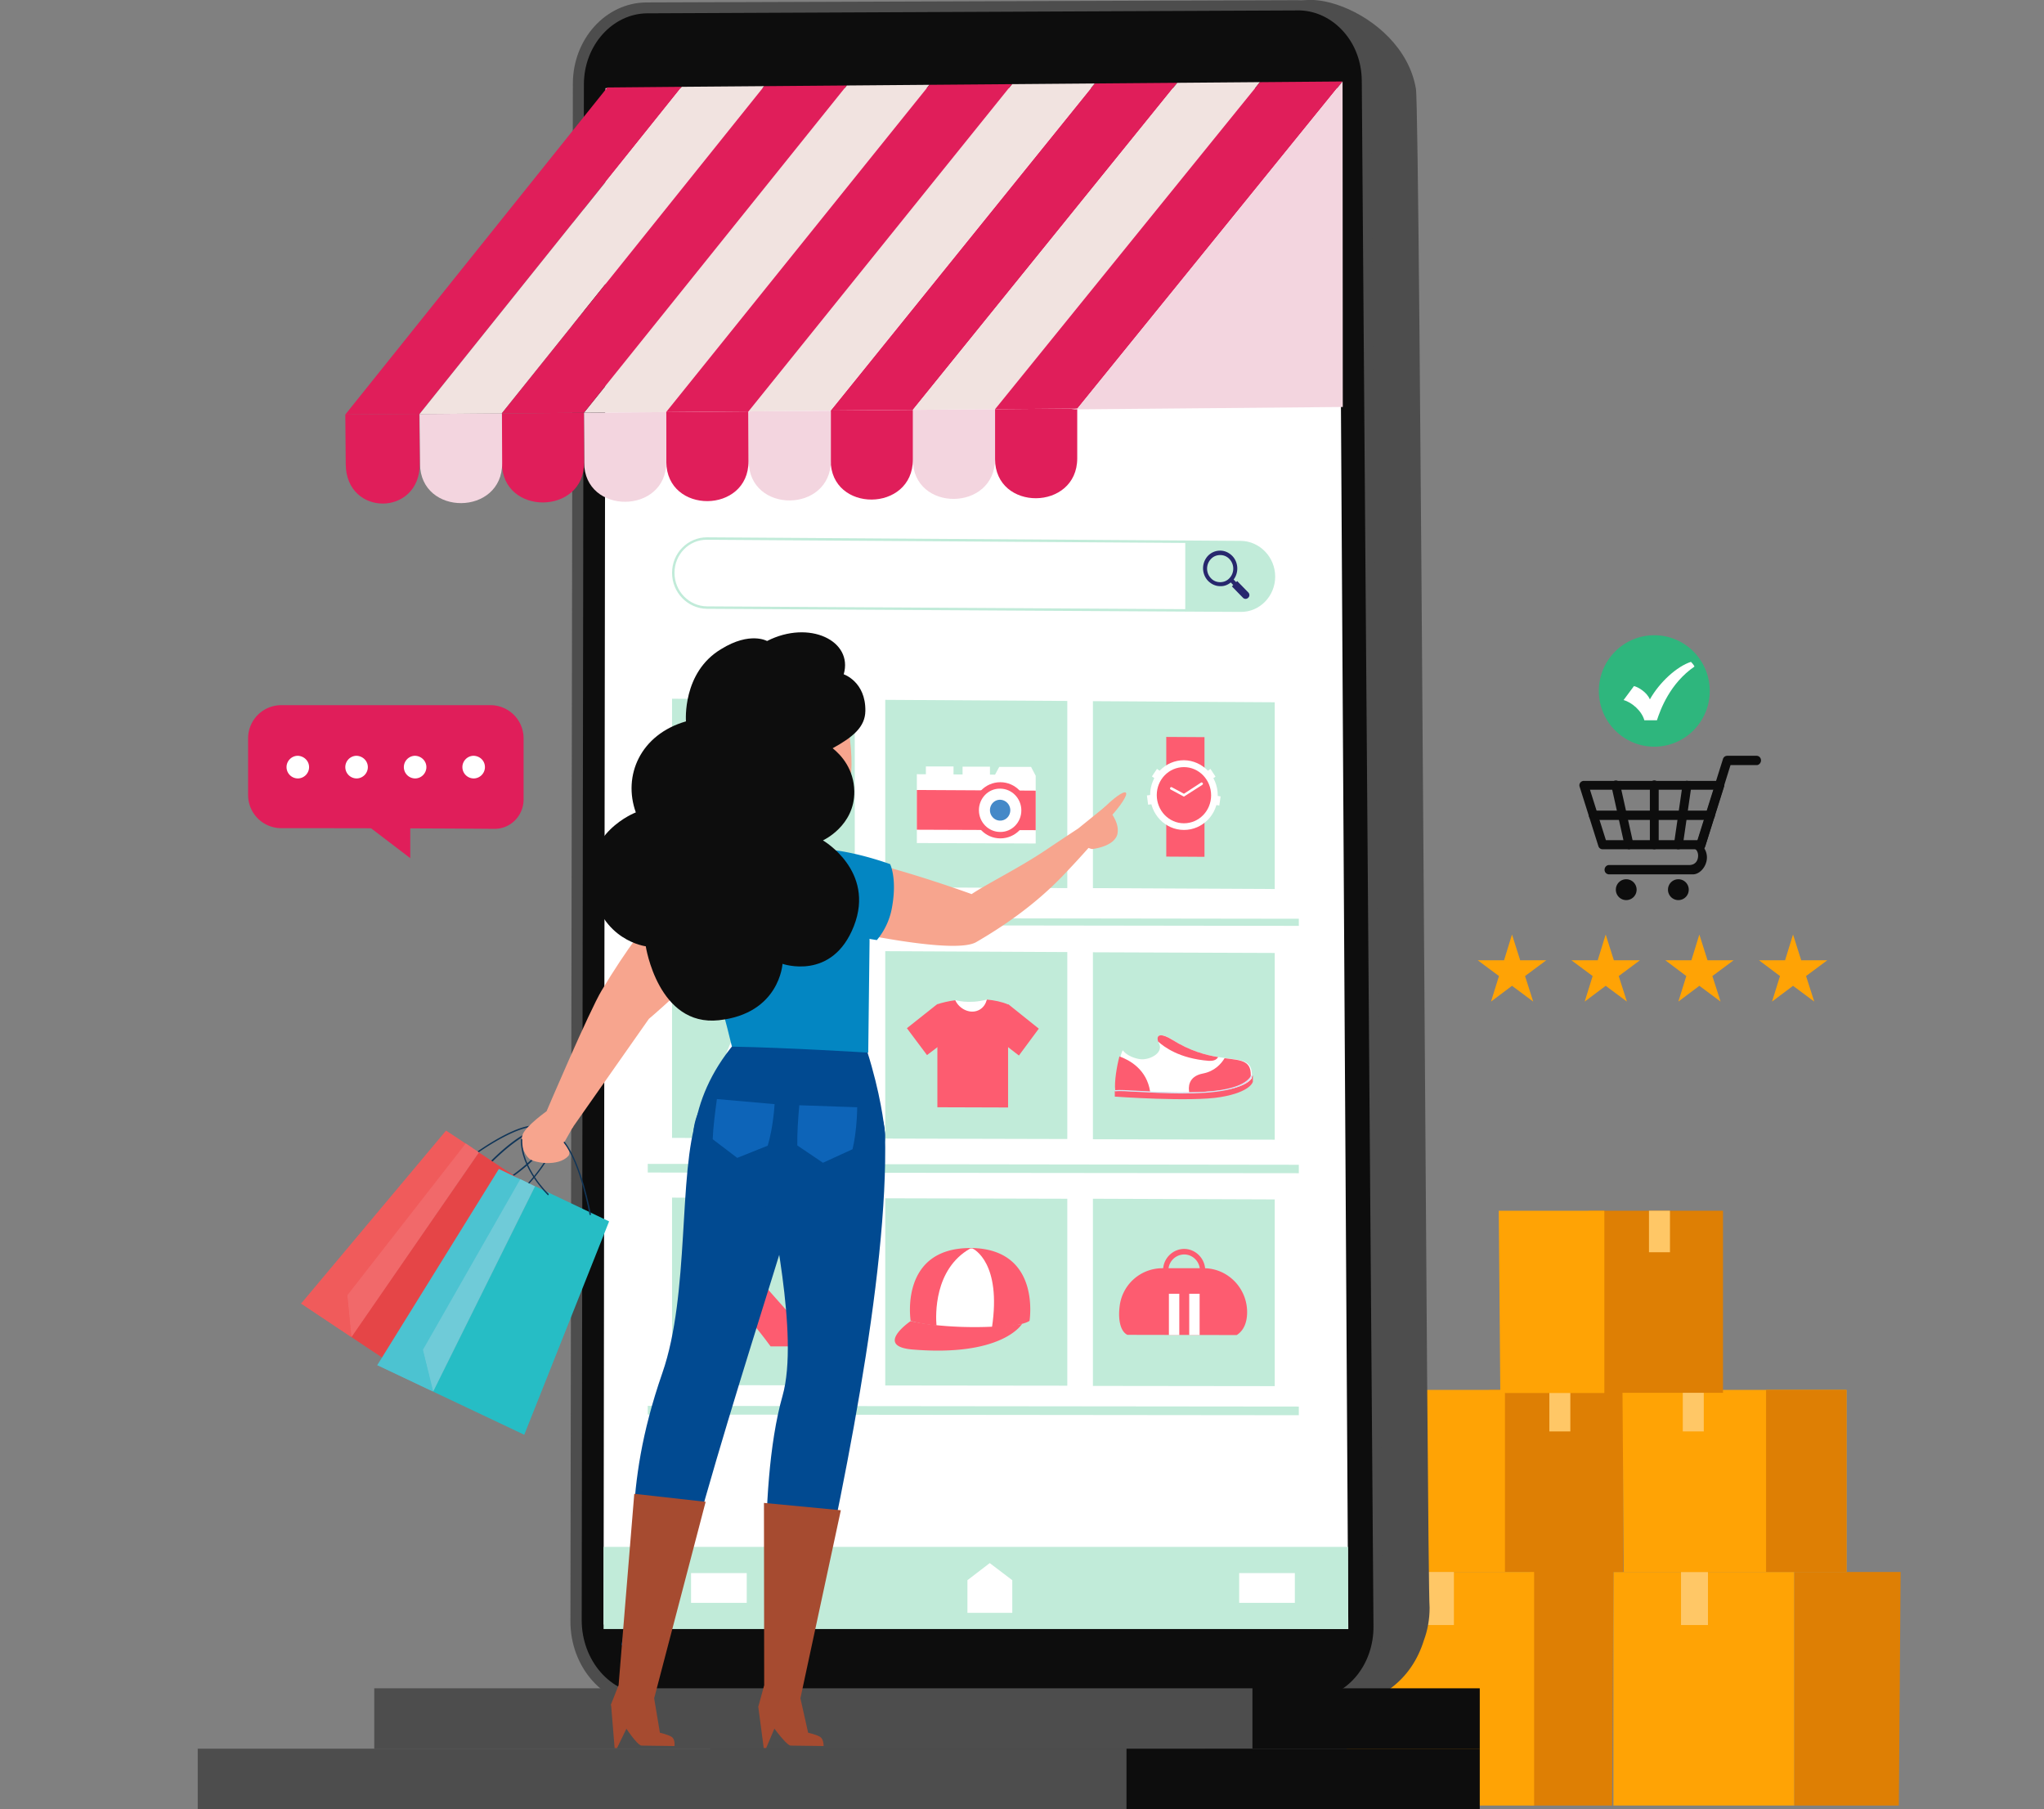 <svg width="226" height="200" fill="none" xmlns="http://www.w3.org/2000/svg"><rect width="100%" height="100%" fill="#808080" stroke="none"/><g clip-path="url(#a)"><path d="M198.397 173.764h-20.006v25.819h20.006v-25.819Z" fill="#FFA305"/><path d="M198.397 199.583v-25.819h11.75l-.196 25.819h-11.554Z" fill="#DE7F04"/><path d="M188.846 173.764h-2.98v5.865h2.98v-5.865Z" fill="#FFC766"/><path d="M169.158 199.583v-25.819h9.233l-.146 25.819h-9.087ZM179.491 153.638h-14.828v20.126h14.828v-20.126Z" fill="#DE7F04"/><path d="M166.398 173.764v-20.126h-11.676l.146 20.126h11.53Z" fill="#FFA305"/><path d="M173.628 153.638h-2.32v4.59h2.32v-4.59Z" fill="#FFC766"/><path d="M204.162 153.638h-14.827v20.126h14.827v-20.126ZM189.335 173.764v-20.126h-9.942l.147 20.126h9.795Z" fill="#FFA305"/><path d="M204.162 153.638h-8.891v20.126h8.891v-20.126Z" fill="#DE7F04"/><path d="M169.622 173.764h-20.714v25.819h20.714v-25.819Z" fill="#FFA305"/><path d="M160.755 173.764h-2.98v5.865h2.98v-5.865ZM188.382 153.638h-2.32v4.59h2.32v-4.59Z" fill="#FFC766"/><path d="M190.507 133.832H175.68v20.126h14.827v-20.126Z" fill="#DE7F04"/><path d="M177.39 153.982v-20.15h-11.676l.171 20.15h11.505Z" fill="#FFA305"/><path d="M184.645 133.832h-2.321v4.59h2.321v-4.59Z" fill="#FFC766"/><path d="M156.554 9.817c-1.49-8.909-15.145-12.91-14.877-7.117l-62.533.368c-4.324.024-7.841 3.951-7.841 8.737l-.122 165.247c0 4.983 3.566 9.057 7.987 9.081l63.853.54c.391.835 1.148 1.595 2.296 2.234 7.328.147 10.846-3.485 12.116-7.584.415-1.105.635-2.332.635-3.608-.269-2.086-1.05-165.787-1.514-167.898Z" fill="#4D4D4D"/><path d="m144.609 188.98-73.282-.466c-4.568-.025-8.28-4.222-8.256-9.327L63.34 9.253c0-4.934 3.64-8.959 8.134-8.983l71.865-.246c4.519-.024 8.207 4 8.256 8.959l1.295 170.72c.048 5.154-3.665 9.326-8.281 9.277Z" fill="#4D4D4D"/><path d="M145.635 187.753c-.293.049-.611.049-.929.049l-73.257-.54c-3.932-.024-7.132-3.706-7.132-8.173L64.56 9.326c0-4.32 3.175-7.829 7.01-7.853l71.865-.32h.342c1.808.074 3.493.909 4.763 2.332 1.295 1.448 2.004 3.362 2.028 5.4l1.295 170.892c.024 4.074-2.639 7.485-6.229 7.976Z" fill="#0D0D0D"/><path d="m148.053 9.744 1.026 170.327-82.344-.491.22-169.836h81.098Z" fill="#fff"/><path d="m91.846 45.38 9.087-.074 29.239-36.151-9.135.073-29.19 36.152Z" fill="#E01E5A"/><path d="m100.933 45.306 9.087-.073L139.308 9.08l-9.136.074-29.239 36.151Z" fill="#F1E3E0"/><path d="m110.02 45.233 9.111-.074 29.313-36.152-9.136.074-29.288 36.151Z" fill="#E01E5A"/><path d="m82.76 45.478 9.086-.098 29.191-36.152-9.136.074-29.142 36.176ZM64.56 45.625l9.088-.073 29.117-36.177-9.136.074-29.068 36.176Z" fill="#F1E3E0"/><path d="m38.18 45.822 8.207-.05L75.382 9.596l-8.232.074-28.97 36.152Z" fill="#E01E5A"/><path d="m46.387 45.773 9.087-.074 29.02-36.176-9.112.073-28.995 36.177Z" fill="#F1E3E0"/><path d="m73.648 45.552 9.111-.074 29.142-36.176-9.136.073-29.117 36.177ZM55.474 45.699l9.087-.074L93.629 9.45l-9.136.074-29.019 36.176ZM110.02 45.233v5.497c0 5.841 9.087 5.768 9.087-.073v-5.498l-9.087.074Z" fill="#E01E5A"/><path d="M100.933 45.306v5.498c0 5.841 9.087 5.767 9.087-.074v-5.497l-9.087.073Z" fill="#F3D5DF"/><path d="M91.846 45.38v5.497c0 5.842 9.087 5.768 9.087-.073v-5.498l-9.087.074Z" fill="#E01E5A"/><path d="m82.76 45.478.024 5.498c.024 5.84 9.087 5.767 9.087-.074v-5.498l-9.112.074Z" fill="#F3D5DF"/><path d="m73.648 45.552.024 5.497c.025 5.841 9.112 5.768 9.087-.073l-.024-5.498-9.087.074Z" fill="#E01E5A"/><path d="m64.56 45.625.025 5.498c.025 5.841 9.112 5.767 9.087-.074l-.024-5.497-9.087.073Z" fill="#F3D5DF"/><path d="m55.474 45.699.025 5.498c.024 5.84 9.11 5.767 9.086-.074l-.024-5.498-9.087.074Z" fill="#E01E5A"/><path d="m46.387 45.773.049 5.497c.049 5.841 9.111 5.768 9.087-.074l-.025-5.497-9.11.074Z" fill="#F3D5DF"/><path d="m38.18 45.822.048 5.497c.05 5.841 8.232 5.768 8.184-.073l-.05-5.498-8.182.074Z" fill="#E01E5A"/><path d="m119.131 45.159-.708.098 30.045-.27-.024-35.98-29.313 36.152Z" fill="#F3D5DF"/><path d="m143.607 129.685-71.987-.074v-.957l71.987.098v.933ZM143.607 156.436l-71.987-.073v-.957l71.987.073v.957ZM143.607 102.344l-71.987-.098v-.786l71.987.098v.786ZM137.183 67.64l-59.016-.343c-2.125-.025-3.86-1.792-3.86-3.976 0-2.185 1.735-3.927 3.86-3.927l59.016.392c2.101.025 3.811 1.792 3.811 3.952s-1.71 3.927-3.811 3.902Zm-59.016-7.976c-1.979-.025-3.59 1.62-3.59 3.657s1.611 3.681 3.59 3.706l59.016.343c1.954 0 3.566-1.62 3.566-3.632 0-2.013-1.588-3.682-3.566-3.682l-59.016-.392Z" fill="#C1EBD9"/><path d="m137.183 59.934-6.131-.05v7.584l6.131.025c2.027 0 3.688-1.669 3.688-3.78 0-2.061-1.661-3.78-3.688-3.78Z" fill="#C1EBD9"/><path d="M134.911 64.793c-.513 0-.977-.22-1.343-.589a2.024 2.024 0 0 1 0-2.773c.366-.368.83-.565 1.343-.565s.977.221 1.344.59c.732.76.732 2.012 0 2.773-.367.368-.831.589-1.344.564Zm0-3.436c-.391 0-.757.148-1.026.442a1.532 1.532 0 0 0 0 2.11c.269.295.635.443 1.026.443s.757-.148 1.026-.442a1.532 1.532 0 0 0 0-2.111 1.365 1.365 0 0 0-1.026-.442Z" fill="#27276D"/><path d="m137.378 65.75-1.441-1.521.318-.32 1.441 1.498-.318.343Z" fill="#27276D"/><path d="M138.013 66.07a.398.398 0 0 1-.586 0l-1.221-1.252.586-.59 1.221 1.252c.171.172.171.442 0 .59Z" fill="#27276D"/><path d="m94.509 98.049-20.202-.098V77.237l20.202.122v20.69ZM118.008 98.171l-20.128-.098V77.36l20.128.123v20.69ZM140.945 98.27l-20.104-.098V77.506l20.104.123v20.64ZM94.509 125.831l-20.202-.049v-20.738l20.202.098v20.689ZM118.008 125.905l-20.128-.049v-20.714l20.128.098v20.665ZM140.945 125.979l-20.104-.049v-20.666l20.104.074v20.641ZM94.509 153.148l-20.202-.049v-20.715l20.202.049v20.715ZM118.008 153.172l-20.128-.024v-20.69l20.128.049v20.665ZM140.945 153.221l-20.104-.024v-20.69l20.104.074v20.64Z" fill="#C1EBD9"/><path d="m89.94 92.92-.439-.148c0-.024.782-3.46.855-4.761.073-1.571-.415-2.97-1.392-4.025-1.124-1.203-2.834-1.915-4.69-1.94-1.808 0-3.396.614-4.446 1.743-.977 1.056-1.441 2.48-1.344 4.148.074 1.326.733 4.639.733 4.663l-.464.099c-.024-.148-.66-3.387-.733-4.737-.097-1.792.416-3.363 1.466-4.492 1.148-1.227 2.834-1.914 4.788-1.89 1.978 0 3.81.761 5.032 2.087 1.075 1.153 1.587 2.675 1.514 4.393-.073 1.35-.83 4.712-.88 4.86Z" fill="#FD5C70"/><path d="m78.778 90.465.61 3.362c.073.369.391.614.733.59l-.855-4.762c-.342.098-.537.442-.489.81Z" fill="#FD5C70"/><path d="m80.219 94.416 1.319-.245-.88-4.761-1.319.245c-.024 0-.049 0-.073.025l.855 4.761c.049-.025.073-.025.098-.025Z" fill="#FD5C70"/><path d="M81.88 94.637a.742.742 0 0 1-.855-.613l-.782-4.32c-.073-.417.196-.81.586-.883a.741.741 0 0 1 .855.613l.782 4.32a.734.734 0 0 1-.586.883Z" fill="#fff"/><path d="m89.965 90.588-.684 3.338c-.073.368-.39.589-.757.564l.977-4.737c.342.099.537.467.464.835ZM88.426 94.466l-1.319-.295.977-4.737 1.32.295c.024 0 .048.024.073.024L88.5 94.49c0-.024-.025-.024-.074-.024Z" fill="#FD5C70"/><path d="M86.765 94.613c.391.098.806-.172.88-.59l.903-4.27a.76.76 0 0 0-.561-.908c-.391-.098-.806.172-.88.59l-.904 4.27c-.097.417.171.834.562.908ZM110.484 84.771l-.464.86-8.647-.05v7.608l13.141.05v-7.486l-.512-.982h-3.518Z" fill="#fff"/><path d="M109.458 85.998h-3.029v-1.251h3.029v1.251ZM105.428 85.974h-3.054v-1.252h3.054v1.252Z" fill="#fff"/><path d="m114.514 91.766-13.141-.05v-4.392l13.141.073v4.369Z" fill="#FD5C70"/><path d="M113.611 89.582c0 1.718-1.344 3.092-3.005 3.092-1.661 0-3.004-1.399-3.004-3.117s1.343-3.092 3.004-3.092 3.005 1.398 3.005 3.117Z" fill="#FD5C70"/><path d="M112.927 89.582c0 1.325-1.051 2.405-2.345 2.38-1.295 0-2.345-1.08-2.345-2.405 0-1.325 1.05-2.405 2.345-2.38 1.294 0 2.345 1.08 2.345 2.404Z" fill="#fff"/><path d="M111.705 89.557c0 .638-.488 1.153-1.123 1.153-.611 0-1.124-.515-1.124-1.153s.489-1.154 1.124-1.154a1.16 1.16 0 0 1 1.123 1.154Z" fill="#4489C8"/><path d="M92.237 148.828c-.098-2.086-4.739-3.387-4.739-3.387s-4.25-4.688-6.033-7.044c-3.03 1.178-3.738 2.651-3.298 5.203 1.465-1.251 3.981 1.056 7.035 5.228h7.035Z" fill="#FD5C70"/><path d="M78.167 143.576 79.168 149h.489c.147-2.454.44-5.228 2.052-4.32 0-2.184-3.542-2.184-3.542-1.104Z" fill="#FD5C70"/><path d="M85.788 108.308a3.385 3.385 0 0 1-.17-.835h-.22c0 .27-.074.54-.098.688-.147.589-.611 1.055-1.124 1.079-.537-.024-.977-.49-1.124-1.079a2.434 2.434 0 0 1-.097-.688h-.22a3.17 3.17 0 0 1-.171.835c-.22.662-.61 1.227-1.075 1.693l.366 3.387H86.545l.367-3.387a3.968 3.968 0 0 1-1.124-1.693ZM89.379 122.297c-1.002 1.031-9.258 1.105-10.504-.024.562-3.215 1.295-6.308 2.907-8.885l4.715.025c1.416 2.209 2.247 5.424 2.882 8.884Z" fill="#fff"/><path d="M84.542 114.198c-1.905 0-2.809-.834-2.858-.859-.024-.025-.024-.074 0-.098a.073.073 0 0 1 .098 0s.904.81 2.76.834c1.637 0 1.881-.662 1.881-.687 0-.049.05-.049.098-.049.049 0 .049.049.049.098-.025.025-.244.761-2.028.761Z" fill="#4489C8"/><path d="M84.347 115.499c-.049 0-.098-.025-.147-.098-.342-.442.513-1.252.611-1.35l.147-.147-.05.22c-.048.295-.243 1.277-.537 1.35.025.025 0 .025-.024.025Zm.415-1.154c-.269.295-.61.761-.44.982.025.025.025.049.05.025.097-.025.268-.516.39-1.007Z" fill="#4489C8"/><path d="M84.787 114.296v-.172c0-.049.024-1.055.415-1.399.098-.098.22-.122.366-.098.147.025.22.098.22.172.122.368-.708 1.227-.88 1.399l-.121.098Zm.708-1.521a.277.277 0 0 0-.195.073c-.245.221-.342.81-.367 1.105.342-.369.782-.908.709-1.105 0-.024-.025-.049-.123-.073h-.024Z" fill="#4489C8"/><path d="M86.203 115.352c-.024 0-.048-.025-.073-.05-.415-.883-1.27-1.104-1.294-1.128-.05 0-.05-.05-.05-.099s.05-.049.098-.049c.05 0 .929.27 1.368 1.203.025.024 0 .073-.024.098 0 .025-.025.025-.025.025Z" fill="#4489C8"/><path d="M105.623 110.541s1.417.491 3.493-.049c1.319 1.644-1.001 2.43-2.467 2.086-1.466-.368-1.026-2.037-1.026-2.037Z" fill="#fff"/><path d="M109.116 110.492c-.122.442-.342.835-.782 1.105-1.001.589-2.271-.05-2.711-1.031-.782.098-1.466.27-1.979.441v11.388l7.817.025v-11.388c-.684-.294-1.514-.466-2.345-.54Z" fill="#FD5C70"/><path d="m103.644 110.983-3.371 2.675 2.223 2.97 3.298-2.504-2.15-3.141ZM111.486 111.007l3.37 2.7-2.198 2.97-3.298-2.553 2.126-3.117ZM123.406 120.53h-.146v.687s8.427.614 11.725.049c3.322-.564 3.541-1.693 3.541-1.693v-.687h-.122l-14.998 1.644Z" fill="#FD5C70"/><path d="M138.404 119.205c-.879 1.153-3.493 1.497-6.79 1.546-1.368.025-2.834 0-4.324-.049l-3.86-.147c-.122-.958.196-2.774.465-3.755a3.38 3.38 0 0 1 .219-.663l.049-.025c.44.614 1.515.982 2.15.982 1.05-.024 2.223-.761 1.881-1.644-.049-.123-.098-.221-.122-.319-.269-.884.464-.884 1.563-.197 1.954 1.252 3.688 1.694 5.081 1.915.293.049.562.073.83.122 1.93.246 3.029.246 2.858 2.234Z" fill="#fff"/><path d="M138.282 119.205c-.879 1.153-3.493 1.497-6.791 1.546-.097-.491-.171-1.767 1.515-2.086 1.295-.246 2.027-1.08 2.394-1.694 1.954.246 3.053.246 2.882 2.234ZM127.168 120.677l-3.86-.147c-.122-.957.196-2.773.464-3.755 1.1.393 3.029 1.424 3.396 3.902ZM134.691 116.849c-.244.392-.635.417-1.001.417-3.322-.246-5.008-1.571-5.643-2.135-.269-.884.464-.884 1.563-.197 1.955 1.227 3.689 1.694 5.081 1.915Z" fill="#FD5C70"/><path d="M130.734 120.874c-1.71 0-3.42-.098-4.812-.172-1.221-.074-2.198-.123-2.589-.074h-.074l-.024-.122h.073c.416-.05 1.393 0 2.614.073 3.908.221 11.188.638 12.433-1.718l.025-.049.122.074-.024.049c-.88 1.595-4.3 1.939-7.744 1.939Z" fill="#D4E7F7"/><path d="m133.177 94.711-4.226-.025V81.459l4.226.024v13.229Z" fill="#FD5C70"/><path d="M134.643 87.913c0 2.135-1.686 3.828-3.738 3.828-2.076 0-3.737-1.742-3.737-3.877 0-2.136 1.685-3.83 3.737-3.83 2.052.025 3.738 1.743 3.738 3.879Z" fill="#fff"/><path d="M133.91 87.913c0 1.718-1.344 3.092-3.005 3.092-1.661 0-3.004-1.399-3.004-3.117s1.343-3.092 3.004-3.092 3.005 1.399 3.005 3.117Z" fill="#FD5C70"/><path d="m127.852 86.17-.489-.344.562-.834.489.344-.562.834ZM127.392 87.85l-.581.077.134 1.022.581-.077-.134-1.022ZM133.91 86.195l.488-.344-.562-.859-.464.344.538.859ZM134.227 88.943l.586.099.147-1.007-.586-.098-.147 1.006ZM130.905 88.06l-1.465-.785c-.074-.05-.098-.123-.049-.197.024-.074.122-.098.195-.049l1.319.712 1.881-1.227c.073-.05.147-.025.195.049.049.073.025.147-.048.196l-2.028 1.3Z" fill="#fff"/><path d="M100.689 146.006c.708.221 1.71.392 2.858.515a38.99 38.99 0 0 0 6.131.196c1.93-.073 3.542-.294 4.153-.711 0 0 1.294-7.854-6.303-8.05h-.268c-7.866.024-6.571 8.05-6.571 8.05Z" fill="#FD5C70"/><path d="M103.547 146.546c1.881.22 4.177.294 6.131.196 1.075-7.118-1.979-8.664-2.15-8.737h-.244c-4.03 2.282-3.835 7.387-3.737 8.541Z" fill="#fff"/><path d="M113 146.349s-2.15 3.657-12.116 2.823c-4.275-.368-.195-3.142-.195-3.142 2.687.638 7.865.957 12.311.319ZM128.511 140.189h4.593c2.613 0 4.787 2.16 4.787 4.859 0 1.08-.342 2.013-1.148 2.528l-12.091-.024c-.757-.368-1.051-1.645-.855-3.166a4.757 4.757 0 0 1 4.714-4.197Z" fill="#FD5C70"/><path d="M129.195 140.336v-.049a1.757 1.757 0 0 1 1.735-1.62c.903 0 1.661.712 1.734 1.62v.049h.586v-.098c-.098-1.227-1.124-2.184-2.32-2.184-1.197 0-2.223.957-2.321 2.16v.098l.586.024Z" fill="#FD5C70"/><path d="M130.392 147.576h-1.148v-4.565h1.148v4.565ZM132.639 147.576h-1.148v-4.565h1.148v4.565Z" fill="#fff"/><path d="M149.054 170.99H66.735v9.081h82.319v-9.081Z" fill="#C1EBD9"/><path d="M111.925 178.28h-4.959v-3.608l2.468-1.89 2.491 1.89v3.608ZM82.564 173.886h-6.156v3.289h6.156v-3.289ZM143.168 173.886h-6.156v3.289h6.156v-3.289Z" fill="#fff"/><path d="M163.613 186.624h-85.08v6.7h85.08v-6.7Z" fill="#0D0D0D"/><path d="M138.478 186.624H41.38v6.7h97.098v-6.7Z" fill="#4D4D4D"/><path d="M133.25 193.3H21.862v6.7H133.25v-6.7Z" fill="#4D4D4D"/><path d="M163.613 193.3h-39.059v6.7h39.059v-6.7Z" fill="#0D0D0D"/><path d="M77.092 123.451c-2.125 6.258-.806 19.56-3.86 28.322-4.714 13.597-2.369 19.585-4.518 30.065l4.958.368c4.617-20.591 14.925-49.748 16.196-56.375 1.27-6.602-10.773-7.51-12.776-2.38Z" fill="#014A91"/><path d="M84.909 131.108c.195 2.43 3.517 16.493 1.612 23.193-3.005 10.603-1.441 29.083-1.441 29.083l4.006-.024c3.884-17.18 9.184-42.214 8.77-58.019-.587-6.652-14.193-8.983-12.947 5.767Z" fill="#014A91"/><path d="M87.254 133.636c5.855 0 10.601-3.615 10.601-8.075 0-4.459-4.746-8.074-10.601-8.074s-10.602 3.615-10.602 8.074c0 4.46 4.747 8.075 10.602 8.075Z" fill="#014A91"/><path d="M90.65 191.974c-.416-.245-1.296-.441-1.296-.441l-.855-3.804 4.47-20.788-8.5-.81.025 20.15-.636 2.331s2.907 4.344 3.567 4.344c.66 0 3.224.049 3.64.049 0-.245-.05-.834-.416-1.031Z" fill="#A64B30"/><path d="m83.834 188.612.61 4.614h.27l2.027-4.786-2.907.172ZM74.234 191.974c-.415-.245-1.27-.441-1.27-.441l-.635-3.804 5.691-21.721-7.89-.883-1.734 21.156-.855 2.159s2.712 4.516 3.395 4.516c.66 0 3.225.049 3.64.049.025-.245.025-.834-.342-1.031Z" fill="#A64B30"/><path d="m67.566 188.44.39 4.786h.27l2.32-4.786h-2.98Z" fill="#A64B30"/><path d="M81.196 115.352c-2.663 3.19-3.933 6.405-4.421 9.473 0 0 3.444 2.651 9.648 2.675 3.127 0 9.771-.785 11.383-2.626-.195-1.693-.781-5.522-2.54-10.504-1.588-4.516-11.725-4.958-14.07.982Z" fill="#014A91"/><path d="M84.884 126.641c.635-2.11.758-4.589.758-4.589l-6.376-.565c-.22 1.62-.415 3.142-.464 4.443l2.711 2.061 3.371-1.35ZM94.264 127.034c.513-2.135.513-4.639.513-4.639l-6.4-.221c-.146 1.62-.244 3.142-.22 4.443l2.834 1.914 3.273-1.497Z" fill="#0D64B8"/><path d="M82.979 95.35s-5.496-4.075-16.44 14.111c-1.392 2.307-6.106 13.376-6.106 13.376l2.833 1.865 8.477-12.075s16.976-14.284 11.236-17.278Z" fill="#F7A58E"/><path d="M58.234 131.108c-.024 0-.024 0-.024-.024-.025-.025-.025-.074 0-.123.024-.025 3.029-3.191 2.882-4.982a1.046 1.046 0 0 0-.44-.81c-1.783-1.375-6.375 3.411-6.4 3.436-.024.024-.073.024-.121 0-.025-.025-.025-.074 0-.123.195-.196 4.714-4.909 6.62-3.461.292.221.463.54.488.933.146 1.865-2.81 4.982-2.931 5.105-.025.049-.05.049-.074.049Z" fill="#103558"/><path d="M56.671 130.028c-.024 0-.024-.024-.049-.024-.024-.025-.024-.074.025-.098.048-.025 3.835-2.725 3.859-4.345a.908.908 0 0 0-.366-.736c-1.808-1.374-7.426 2.7-7.475 2.724-.024.025-.073.025-.098-.024-.024-.025-.024-.074.025-.098.244-.172 5.764-4.173 7.67-2.725.293.221.44.516.415.859-.024 1.718-3.762 4.369-3.933 4.467h-.073Z" fill="#103558"/><path d="m49.319 124.972-16.025 19.119 5.57 3.706 13.386-20.886-2.931-1.939Z" fill="#F05B5B"/><path d="m52.934 127.378-14.12 20.395 9.136 6.086 12.385-21.573-7.401-4.908Z" fill="#E54547"/><path d="M51.492 126.396 38.4 143.183l.464 4.614 14.094-20.419-1.466-.982Z" fill="#F1696A"/><path d="m38.4 143.183-5.13.884 5.545 3.706-.415-4.59Z" fill="#F05B5B"/><path d="M55.157 129.218 41.721 150.89l6.18 2.92 10.479-23.045-3.224-1.547Z" fill="#4CC3D1"/><path d="M59.138 131.108 47.853 153.81l10.113 4.786 9.38-23.586-8.208-3.902Z" fill="#26BDC5"/><path d="m57.526 130.347-10.772 18.874 1.148 4.589 11.26-22.677-1.636-.786Z" fill="#6FCBD8"/><path d="m46.754 149.221-5.057 1.669 6.156 2.92-1.1-4.589Z" fill="#4CC3D1"/><path d="m63.388 124.506-1.026 1.816s.88.884.489 1.448c-1.1 1.227-3.81.786-4.348.295-.562-.491-1.1-1.767-.684-2.724.44-.958 2.614-2.504 2.614-2.504s2.662.589 2.955 1.669ZM89.672 99.791l-7.792.246 1.612-13.155 6.229-.197-.049 13.106Z" fill="#F7A58E"/><path d="M93.971 81.703c.66 5.252-.44 9.204-4.275 9.621-3.81.393-9.11-4.123-9.55-8.173-.416-4.05 2.32-7.632 6.155-8.025 3.81-.417 7.157 2.552 7.67 6.577Z" fill="#F7A58E"/><path d="M92.725 82.93a1.427 1.427 0 0 1-1.123 1.67 1.421 1.421 0 0 1-1.661-1.13 1.427 1.427 0 0 1 1.123-1.669 1.434 1.434 0 0 1 1.662 1.13Z" fill="#F7A58E"/><path d="M96.145 104.037c-.024 1.473-.146 12.321-.146 12.321s-9.038-.565-15.072-.663c-2.76-11.56-6.131-17.057.61-20.886 9.552-3.632 14.657 4.074 14.608 9.228Z" fill="#0386C2"/><path d="M91.211 94.147c-6.986 2.307-9.649.638-9.649.638 1.49-1.178 7.109-2.013 9.649-.638Z" fill="#F7A58E"/><path d="M65.22 134.299c-.024 0-.048-.025-.048-.074 0-.049-.977-5.522-2.834-7.903-.024-.024-.024-.073.024-.098.025-.024.074-.024.098.025 1.881 2.429 2.858 7.927 2.883 7.976 0 .049-.025.074-.074.098-.024-.024-.049-.024-.049-.024ZM60.58 132.114c-.025 0-.025 0-.025-.024-.024-.025-3.053-2.945-2.956-6.136 0-.049.05-.074.074-.074.048 0 .073.05.073.074-.098 3.117 2.858 5.989 2.907 6.013.024.025.024.074 0 .123-.025.024-.05.024-.074.024Z" fill="#103558"/><path d="M122.698 90.391c1.221-1.325 2.027-2.552 1.783-2.773-.245-.22-1.417.638-2.663 1.915-.879.907.22 1.423.88.858Z" fill="#F7A58E"/><path d="m122.233 89.14-3.004 2.43c-.928.613-2.296 1.521-3.762 2.503-2.882 1.914-6.351 3.632-8.036 4.761 0 0-5.619-2.061-11.115-3.46-4.397-1.13-8.77-1.252-9.526.76-1.54 4.148 3.273 6.283 11.065 7.584 3.957.687 8.672 1.252 10.089.417 2.613-1.521 6.326-3.926 9.648-7.412a106.204 106.204 0 0 0 2.761-2.994c.122.05.268.099.39.123 0 0 2.345-.22 2.785-1.57.391-1.498-1.172-3.044-1.295-3.142Z" fill="#F7A58E"/><path d="M98.417 95.52s.806 1.572.195 4.86a7.676 7.676 0 0 1-1.66 3.535c-3.982-.589-11.652-2.528-10.846-7.584.83-5.08 12.311-.81 12.311-.81ZM82.808 93.852s-5.667.908-9.942 6.553c2.516 4.148 6.278 6.087 6.278 6.087s6.473-4.59 7.108-8.419c.635-3.828-3.444-4.221-3.444-4.221Z" fill="#0386C2"/><path d="M95.681 78.586c.049-3.24-2.394-4.05-2.394-4.05 1.075-3.705-3.81-6.061-8.476-3.68 0 0-1.88-1.08-5.056.883-4.348 2.577-3.909 8-3.909 8-5.032 1.449-7.01 5.99-5.545 10.063 0 0-5.862 2.234-4.86 8.222 1 5.964 5.96 6.578 5.96 6.578s1.368 8.909 8.085 8.173c6.717-.737 7.035-6.234 7.035-6.234s5.496 1.939 7.89-4.173c2.394-6.11-3.42-9.473-3.42-9.473s3.518-1.596 3.469-5.424c-.05-2.454-1.417-3.976-2.394-4.761 2.223-1.228 3.59-2.332 3.615-4.124Z" fill="#0D0D0D"/><path d="m167.179 103.301.904 2.847h2.883l-2.345 1.743.903 2.822-2.345-1.743-2.32 1.743.879-2.822-2.345-1.743h2.907l.879-2.847ZM177.537 103.301l.903 2.847h2.883l-2.345 1.743.904 2.822-2.345-1.743-2.321 1.743.879-2.822-2.345-1.743h2.907l.88-2.847ZM187.894 103.301l.903 2.847h2.883l-2.345 1.743.904 2.822-2.345-1.743-2.321 1.743.879-2.822-2.32-1.743h2.882l.88-2.847ZM198.251 103.301l.904 2.847h2.882l-2.345 1.743.904 2.822-2.345-1.743-2.321 1.743.88-2.822-2.321-1.743h2.882l.88-2.847Z" fill="#FFA305"/><path d="M182.911 82.538c3.386 0 6.131-2.758 6.131-6.16 0-3.403-2.745-6.16-6.131-6.16-3.387 0-6.132 2.757-6.132 6.16 0 3.402 2.745 6.16 6.132 6.16Z" fill="#2EB67D"/><path d="M186.965 73.162c-1.538.491-3.468 2.234-4.543 4.148-.318-.785-1.295-1.374-1.759-1.472l-1.148 1.546c.904.245 2.003 1.178 2.296 2.233h1.393c.39-1.203 1.441-4.074 4.152-5.94-.097-.22-.366-.49-.391-.515Z" fill="#fff"/><path d="M188.065 93.876h-10.87a.478.478 0 0 1-.465-.343l-2.076-6.578a.479.479 0 0 1 .073-.441.51.51 0 0 1 .391-.197h15.047c.171 0 .318.074.391.197a.476.476 0 0 1 .073.441l-2.076 6.578a.531.531 0 0 1-.488.343Zm-10.504-1.006h10.162l1.758-5.571h-13.679l1.759 5.571Z" fill="#0D0D0D"/><path d="M187.185 96.65h-9.282a.497.497 0 0 1-.489-.516c0-.27.22-.515.489-.515h8.916c.61-.025.879-.442.928-.883.049-.393-.098-.786-.366-.909l3.126-9.94a.491.491 0 0 1 .464-.343h3.249c.269 0 .489.22.489.515 0 .27-.22.516-.489.516h-2.882l-2.883 9.228c.782 1.276-.244 2.847-1.27 2.847ZM180.956 98.343a1.15 1.15 0 0 1-1.148 1.154 1.15 1.15 0 0 1-1.148-1.154 1.15 1.15 0 0 1 1.148-1.153 1.15 1.15 0 0 1 1.148 1.153ZM186.721 98.343a1.15 1.15 0 0 1-1.148 1.154 1.15 1.15 0 0 1-1.148-1.154 1.15 1.15 0 0 1 1.148-1.153 1.15 1.15 0 0 1 1.148 1.153Z" fill="#0D0D0D"/><path d="M182.91 93.876a.497.497 0 0 1-.488-.515v-6.577c0-.27.22-.516.488-.516.269 0 .489.221.489.516v6.577c0 .295-.22.515-.489.515ZM180.126 93.876a.495.495 0 0 1-.489-.392l-1.465-6.578a.525.525 0 0 1 .366-.613.468.468 0 0 1 .586.368l1.466 6.577a.526.526 0 0 1-.366.614c-.025.024-.049.024-.098.024ZM185.573 93.876h-.073c-.269-.049-.464-.294-.415-.564l.952-6.577c.049-.27.293-.467.562-.418.269.05.464.295.415.565l-.952 6.577a.498.498 0 0 1-.489.417Z" fill="#0D0D0D"/><path d="M189.115 90.637h-12.946a.497.497 0 0 1-.489-.516c0-.27.22-.515.489-.515h12.946c.269 0 .489.221.489.516.024.27-.22.515-.489.515Z" fill="#0D0D0D"/><path d="M54.644 91.619c-3.542-.025-10.553-.074-23.548-.074a3.668 3.668 0 0 1-3.664-3.681V81.63a3.668 3.668 0 0 1 3.664-3.682h23.132a3.668 3.668 0 0 1 3.664 3.682v6.724c0 1.841-1.465 3.29-3.248 3.265Z" fill="#E01E5A"/><path d="M34.174 84.796c0 .687-.562 1.251-1.246 1.251a1.254 1.254 0 0 1-1.246-1.251c0-.688.562-1.252 1.246-1.252.684.025 1.246.565 1.246 1.252ZM40.671 84.796c0 .687-.562 1.251-1.246 1.251a1.254 1.254 0 0 1-1.245-1.251c0-.688.562-1.252 1.245-1.252.684.025 1.246.565 1.246 1.252ZM47.144 84.796c0 .687-.561 1.251-1.245 1.251a1.254 1.254 0 0 1-1.246-1.251c0-.688.562-1.252 1.246-1.252.684.025 1.245.565 1.245 1.252ZM53.618 84.796c0 .687-.562 1.251-1.246 1.251a1.254 1.254 0 0 1-1.246-1.251c0-.688.562-1.252 1.246-1.252.708.025 1.246.565 1.246 1.252Z" fill="#fff"/><path d="M45.361 89.189v5.67l-7.181-5.474 7.181-.196Z" fill="#E01E5A"/></g><defs><clipPath id="a"><path fill="#fff" d="M0 0h226v200H0z"/></clipPath></defs></svg>